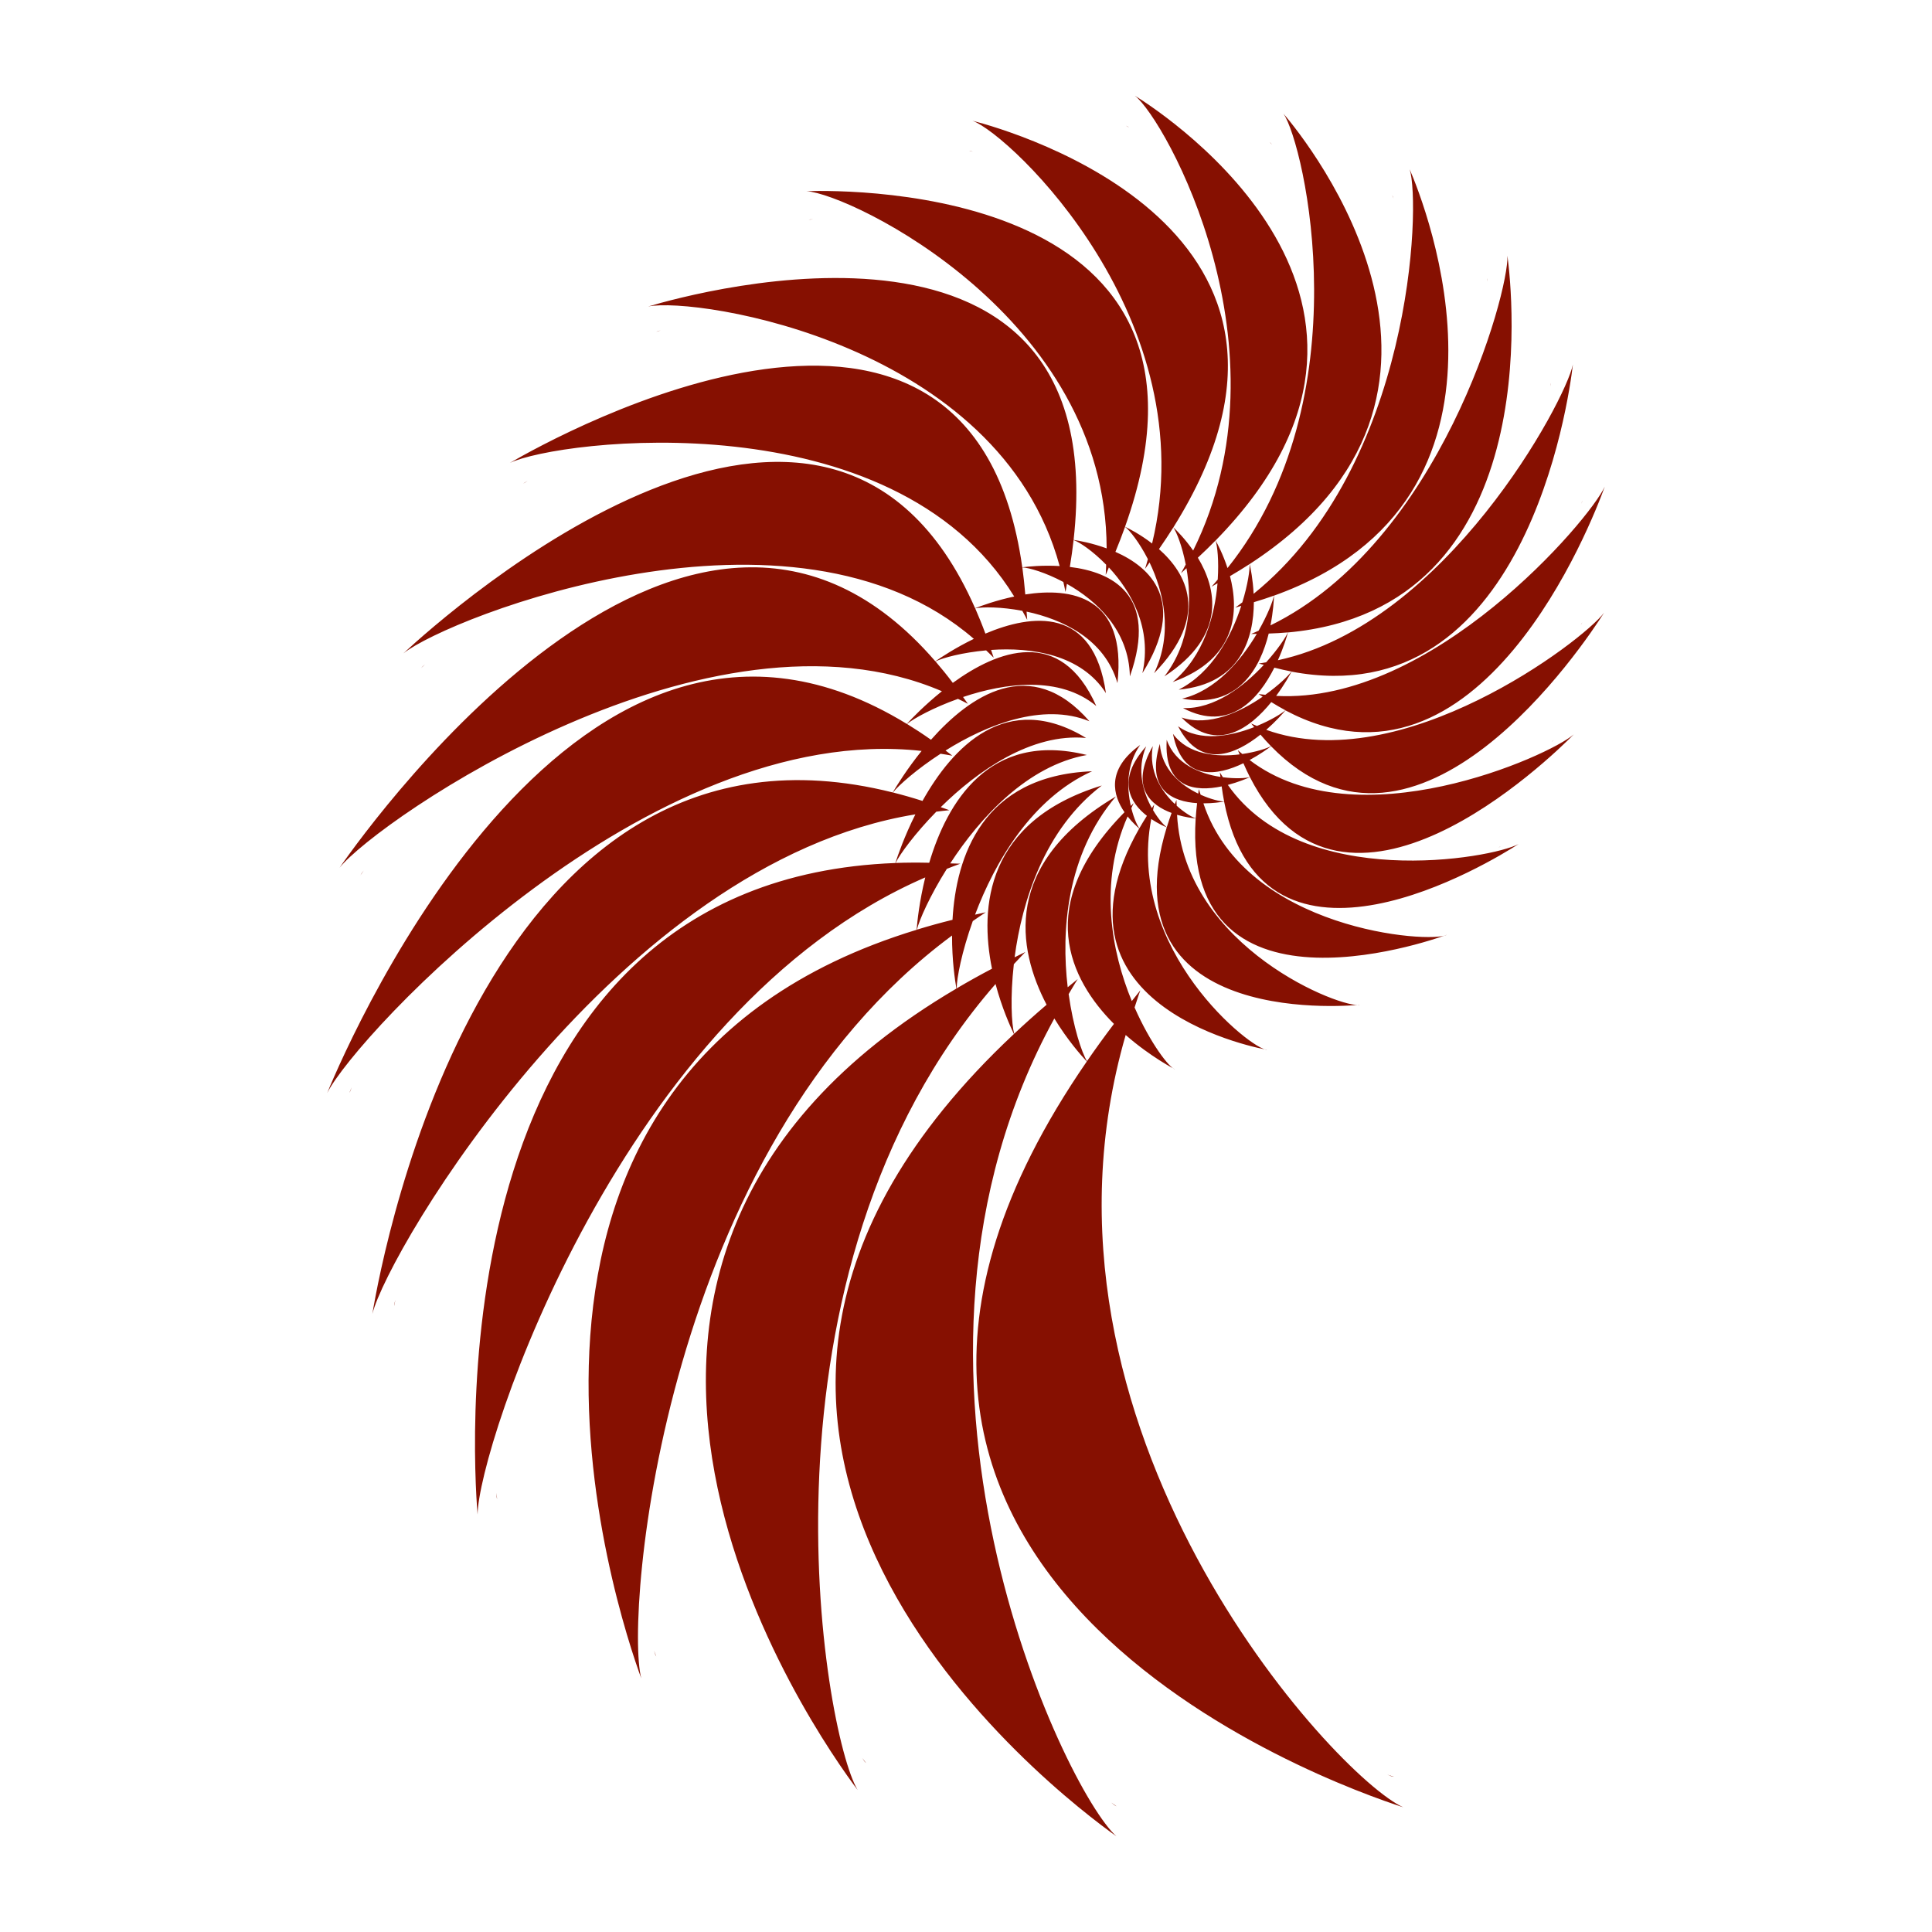<svg fill="#861001" xmlns="http://www.w3.org/2000/svg" xmlns:xlink="http://www.w3.org/1999/xlink" version="1.1" x="0px" y="0px" viewBox="0 0 100 100" enable-background="new 0 0 100 100" xml:space="preserve"><path d="M71.808,91.857c0.134,0.06,0.254,0.102,0.344,0.107C72.151,91.965,72.027,91.928,71.808,91.857z"></path><path d="M57.519,93.302c0.104,0.092,0.198,0.163,0.275,0.192C57.794,93.494,57.693,93.427,57.519,93.302z"></path><path d="M44.63,90.996c0.069,0.116,0.137,0.21,0.197,0.258C44.827,91.254,44.755,91.163,44.63,90.996z"></path><path d="M33.854,85.438c0.034,0.129,0.07,0.236,0.112,0.299C33.967,85.736,33.925,85.63,33.854,85.438z"></path><path d="M25.729,77.594c0,0-0.012-0.121-0.028-0.319C25.7,77.408,25.707,77.522,25.729,77.594z"></path><path d="M20.461,67.281c-0.032,0.129-0.053,0.24-0.05,0.314C20.411,67.596,20.428,67.482,20.461,67.281z"></path><path d="M18.211,56.274c-0.058,0.116-0.103,0.218-0.117,0.29C18.094,56.564,18.135,56.46,18.211,56.274z"></path><path d="M18.827,45.058c-0.079,0.097-0.142,0.185-0.172,0.25C18.655,45.308,18.716,45.217,18.827,45.058z"></path><path d="M21.796,34.58c0,0,0.075-0.072,0.209-0.197C21.914,34.456,21.838,34.524,21.796,34.58z"></path><path d="M27.31,24.895c-0.099,0.047-0.181,0.093-0.231,0.137C27.078,25.031,27.166,24.979,27.31,24.895z"></path><path d="M34.198,17.103c-0.098,0.02-0.181,0.043-0.235,0.072C33.963,17.174,34.053,17.146,34.198,17.103z"></path><path d="M41.858,11.367c0,0,0.085-0.004,0.224-0.009C41.992,11.353,41.913,11.354,41.858,11.367z"></path><path d="M50.354,7.851c-0.078-0.029-0.147-0.048-0.198-0.049C50.156,7.802,50.232,7.82,50.354,7.851z"></path><path d="M58.445,6.605c-0.062-0.048-0.118-0.085-0.163-0.1C58.282,6.505,58.345,6.542,58.445,6.605z"></path><path d="M65.843,7.494C65.8,7.431,65.76,7.381,65.724,7.356C65.724,7.356,65.77,7.408,65.843,7.494z"></path><path d="M72.13,10.268c-0.022-0.071-0.047-0.13-0.072-0.164C72.058,10.104,72.086,10.166,72.13,10.268z"></path><path d="M76.998,14.575c-0.004-0.075-0.011-0.139-0.025-0.178C76.973,14.397,76.982,14.465,76.998,14.575z"></path><path d="M80.259,19.995c0.015-0.074,0.023-0.137,0.02-0.179C80.278,19.816,80.271,19.885,80.259,19.995z"></path><path d="M81.847,26.074c0.03-0.067,0.053-0.126,0.06-0.167C81.906,25.907,81.884,25.971,81.847,26.074z"></path><path d="M83.026,31.715c-1.088,1.46-10.49,8.578-17.485,6.061c0.494-0.434,0.858-0.846,0.994-1.006  c10.057,5.328,15.892-9.824,16.528-11.584c-0.776,1.718-8.925,11.272-17.01,10.833c0.413-0.56,0.694-1.062,0.797-1.255  c12.062,2.28,14.341-14.009,14.563-15.895c-0.381,1.883-6.565,13.429-15.27,15.305c0.294-0.657,0.463-1.222,0.521-1.438  c13.409-1.229,11.611-17.618,11.36-19.499c0.082,1.926-3.5,14.842-12.264,19.133c0.142-0.72,0.175-1.313,0.183-1.539  c13.931-5.006,7.775-20.328,7.021-22.069c0.586,1.834,0.124,15.334-8.077,21.974c-0.035-0.735-0.153-1.318-0.205-1.539  c13.507-8.802,3.001-21.851,1.749-23.317c1.098,1.604,4.1,14.774-2.895,23.523c-0.229-0.7-0.505-1.229-0.616-1.427  c12.069-12.346-2.463-21.956-4.176-23.021c1.583,1.24,8.177,13.102,3.014,23.541c-0.421-0.608-0.854-1.038-1.025-1.199  c9.631-15.363-8.307-20.509-10.396-21.047c2,0.745,12.082,10.326,9.295,21.882c-0.605-0.468-1.175-0.76-1.4-0.867  C64.492,9.683,44.102,9.819,41.742,9.894c2.316,0.151,15.506,6.535,15.538,18.49c-0.764-0.279-1.443-0.399-1.711-0.438  c2.097-18.765-19.531-12.827-22.02-12.082c2.501-0.515,18.169,1.896,21.298,13.435c-0.885-0.052-1.64,0.026-1.934,0.064  c-2.627-18.723-24.071-6.83-26.523-5.402c2.524-1.208,19.796-3.34,26.106,6.915c-0.94,0.198-1.714,0.483-2.025,0.606  c-7.625-17.343-27.323,0.231-29.593,2.338c2.367-1.885,20.169-8.863,29.528-0.753c-0.947,0.459-1.693,0.954-1.993,1.162  c-12.59-14.58-28.971,8.001-30.838,10.684c2.028-2.496,19.135-14.303,31.178-9.135c-0.888,0.714-1.554,1.405-1.817,1.691  C29.785,26.968,18.224,53.451,16.937,56.569c1.506-2.983,16.63-19.266,30.765-17.701c-0.758,0.94-1.287,1.798-1.494,2.149  c-20.941-5.259-26.372,23.606-26.934,26.988c0.829-3.314,12.684-23.34,28.106-25.854c-0.57,1.141-0.911,2.13-1.036,2.518  C22.732,45.569,24.443,75.01,24.72,78.392c0.024-3.444,7.438-26.158,23.171-32.977c-0.306,1.246-0.414,2.288-0.447,2.711  C22.586,55.7,32.009,83.642,33.192,86.873c-0.866-3.327,1.129-27.384,16.085-38.451c-0.002,1.291,0.152,2.328,0.227,2.746  c-24.451,14.393-7.21,38.694-5.114,41.481c-1.781-2.968-5.886-26.771,7.139-41.717c0.332,1.248,0.766,2.204,0.951,2.588  c-22.255,20.864,2.356,39.431,5.304,41.525c-2.661-2.36-13.184-24.185-3.212-42.329c0.675,1.108,1.382,1.91,1.68,2.227  C38.007,81.432,68.954,92.358,72.632,93.544c-3.439-1.522-20.266-19.607-14.367-39.973c1.313,1.15,2.558,1.78,2.558,1.78  c-0.291-0.071-1.271-1.325-2.097-3.205c0.102-0.296,0.188-0.593,0.299-0.889c-0.154,0.188-0.295,0.371-0.443,0.558  c-1.05-2.545-1.73-6.119-0.218-9.556c0.253,0.318,0.503,0.54,0.602,0.623c-5.355,9.416,6.624,11.456,6.624,11.456  c-0.775,0.034-7.302-5.149-6.002-11.946c0.353,0.236,0.675,0.379,0.802,0.431c-3.255,10.622,10.002,9.182,10.002,9.182  c-0.815,0.251-9.09-2.896-9.468-9.831c0.436,0.128,0.814,0.174,0.963,0.187c-0.708,11.187,13.005,6.021,13.005,6.021  c-0.803,0.475-10.408-0.21-12.605-6.801c0.496,0,0.912-0.063,1.073-0.093c2.019,10.374,13.883,3.074,15.242,2.199  c-1.405,0.754-11.173,2.475-15.049-3.06c0.539-0.143,0.978-0.327,1.143-0.403c4.829,9.446,15.543-0.978,16.763-2.212  c-1.299,1.129-11.23,5.569-16.779,1.327c0.535-0.291,0.952-0.594,1.109-0.714C73.364,46.374,82.051,33.253,83.026,31.715z   M64.302,39.027c-0.077-0.067-0.157-0.129-0.232-0.2c0.029,0.079,0.063,0.144,0.094,0.22c-1.174,0.146-2.658,0.025-3.451-1.063  c0.493,2.509,2.309,2.164,3.645,1.521c0.109,0.25,0.221,0.49,0.336,0.717c-0.21,0.059-0.756,0.092-1.397,0.008  c-0.052-0.086-0.107-0.166-0.157-0.255c0.008,0.084,0.021,0.156,0.031,0.237c-1.066-0.163-2.341-0.663-2.782-1.92  c-0.156,2.551,1.52,2.688,2.844,2.412c0.036,0.27,0.078,0.53,0.127,0.779c-0.198,0.002-0.678-0.106-1.215-0.348  c-0.027-0.102-0.07-0.19-0.094-0.293c-0.013,0.082-0.017,0.155-0.029,0.236c-0.896-0.434-1.897-1.246-1.989-2.573  c-0.737,2.422,0.7,2.988,1.929,3.065c-0.031,0.27-0.057,0.532-0.072,0.785c-0.175-0.05-0.571-0.278-0.984-0.65  c0-0.104-0.017-0.201-0.013-0.307c-0.031,0.076-0.052,0.146-0.082,0.221c-0.685-0.651-1.374-1.695-1.142-3.001  c-1.217,2.148-0.088,3.068,0.973,3.46c-0.091,0.253-0.175,0.5-0.249,0.739c-0.14-0.092-0.435-0.416-0.71-0.883  c0.023-0.1,0.032-0.197,0.06-0.299c-0.044,0.065-0.08,0.127-0.123,0.192c-0.448-0.807-0.807-1.993-0.295-3.194  c-1.574,1.761-0.8,2.94,0.039,3.594c-0.138,0.217-0.269,0.432-0.388,0.642c-0.099-0.109-0.28-0.49-0.418-1.034  c0.044-0.089,0.073-0.179,0.12-0.267c-0.053,0.049-0.096,0.098-0.146,0.146c-0.205-0.896-0.248-2.126,0.484-3.155  c-1.797,1.293-1.395,2.634-0.812,3.481c-4.749,4.824-2.83,8.666-0.546,10.957c-0.495,0.653-0.958,1.295-1.396,1.93  c-0.276-0.456-0.711-1.764-0.949-3.473c0.159-0.258,0.303-0.521,0.471-0.778c-0.18,0.142-0.346,0.283-0.52,0.424  c-0.345-2.915-0.067-6.859,2.493-9.874c-5.895,3.488-5.099,7.881-3.585,10.779c-0.587,0.501-1.146,1.002-1.678,1.502  c-0.137-0.512-0.21-1.888-0.018-3.601c0.2-0.209,0.39-0.426,0.597-0.632c-0.19,0.091-0.37,0.184-0.557,0.275  c0.384-2.904,1.557-6.643,4.514-8.892c-5.996,1.843-6.332,6.292-5.685,9.483c-0.634,0.332-1.241,0.672-1.827,1.017  c0.002-0.53,0.26-1.878,0.833-3.482c0.225-0.15,0.442-0.311,0.672-0.455c-0.189,0.038-0.369,0.081-0.554,0.122  c1.021-2.706,2.93-6.014,6.056-7.422c-5.699,0.229-7.041,4.44-7.223,7.689c-0.635,0.156-1.248,0.328-1.843,0.51  c0.126-0.512,0.67-1.747,1.549-3.148c0.233-0.088,0.461-0.186,0.697-0.266c-0.18-0.013-0.343-0.006-0.521-0.016  c1.532-2.352,3.989-5.06,7.071-5.611c-5.071-1.257-7.238,2.482-8.158,5.578c-0.595-0.013-1.177-0.011-1.742,0.01  c0.221-0.451,0.994-1.516,2.109-2.654c0.226-0.023,0.449-0.06,0.676-0.076c-0.151-0.058-0.297-0.104-0.447-0.158  c1.899-1.873,4.69-3.846,7.521-3.582c-4.147-2.521-6.927,0.512-8.466,3.259c-0.519-0.166-1.028-0.311-1.53-0.437  c0.311-0.385,1.232-1.203,2.466-2.005c0.203,0.035,0.408,0.059,0.611,0.102c-0.119-0.094-0.236-0.178-0.354-0.269  c2.108-1.317,5.023-2.502,7.448-1.514c-3.05-3.509-6.204-1.299-8.201,0.957c-0.417-0.295-0.831-0.565-1.242-0.818  c0.363-0.291,1.366-0.843,2.638-1.298c0.17,0.086,0.345,0.161,0.513,0.256c-0.083-0.122-0.166-0.233-0.249-0.352  c2.161-0.727,5-1.115,6.896,0.466c-1.853-4.178-5.142-2.859-7.426-1.198c-0.296-0.393-0.596-0.762-0.897-1.111  c0.388-0.188,1.397-0.46,2.622-0.571c0.129,0.128,0.264,0.246,0.39,0.38c-0.044-0.139-0.091-0.268-0.135-0.403  c2.067-0.143,4.652,0.217,5.945,2.235c-0.644-4.517-3.843-4.094-6.239-3.08c-0.168-0.457-0.345-0.89-0.527-1.307  c0.383-0.08,1.335-0.083,2.437,0.127c0.084,0.157,0.175,0.306,0.254,0.468c-0.007-0.149-0.024-0.279-0.032-0.426  c1.852,0.396,4.041,1.411,4.703,3.699c0.499-4.538-2.424-4.95-4.77-4.588c-0.041-0.483-0.091-0.952-0.153-1.4  c0.35,0.017,1.194,0.261,2.123,0.754c0.036,0.173,0.081,0.34,0.112,0.518c0.03-0.146,0.045-0.276,0.072-0.419  c1.532,0.861,3.216,2.408,3.259,4.789c1.506-4.254-0.962-5.409-3.107-5.666c0.078-0.478,0.145-0.943,0.194-1.392  c0.303,0.105,0.986,0.56,1.686,1.276c-0.009,0.177-0.009,0.351-0.023,0.529c0.062-0.133,0.104-0.256,0.163-0.387  c1.143,1.229,2.258,3.16,1.735,5.471c2.323-3.721,0.426-5.475-1.396-6.277c0.181-0.441,0.349-0.874,0.498-1.295  c0.24,0.181,0.735,0.796,1.182,1.671c-0.05,0.169-0.091,0.336-0.146,0.505c0.085-0.113,0.151-0.22,0.233-0.332  c0.715,1.484,1.239,3.637,0.236,5.733c2.917-2.991,1.663-5.178,0.251-6.425c0.263-0.379,0.513-0.754,0.742-1.121  c0.169,0.235,0.458,0.959,0.644,1.919c-0.082,0.15-0.157,0.302-0.245,0.45c0.101-0.087,0.185-0.172,0.283-0.26  c0.277,1.618,0.231,3.834-1.142,5.599c3.265-2.135,2.679-4.57,1.731-6.142c0.32-0.298,0.628-0.595,0.916-0.89  c0.093,0.273,0.177,1.046,0.113,2.02c-0.107,0.124-0.209,0.251-0.321,0.372c0.109-0.059,0.203-0.119,0.31-0.179  c-0.137,1.635-0.697,3.764-2.32,5.113c3.369-1.218,3.426-3.72,2.965-5.482c0.351-0.205,0.69-0.413,1.015-0.624  c0.018,0.288-0.091,1.057-0.375,1.98c-0.123,0.091-0.242,0.188-0.369,0.275c0.109-0.028,0.206-0.063,0.313-0.092  c-0.503,1.544-1.498,3.454-3.239,4.338c3.244-0.304,3.882-2.707,3.891-4.528c0.358-0.107,0.706-0.22,1.04-0.34  c-0.053,0.282-0.328,0.995-0.795,1.815c-0.13,0.056-0.257,0.118-0.39,0.17c0.103,0.002,0.195-0.007,0.297-0.007  c-0.806,1.36-2.128,2.948-3.865,3.352c2.921,0.546,4.046-1.609,4.482-3.367c0.339-0.012,0.671-0.03,0.992-0.059  c-0.111,0.258-0.521,0.876-1.124,1.547c-0.128,0.021-0.256,0.048-0.385,0.063c0.09,0.028,0.175,0.044,0.264,0.07  c-1.028,1.106-2.563,2.298-4.184,2.237c2.438,1.283,3.932-0.508,4.729-2.092c0.301,0.076,0.596,0.145,0.885,0.199  c-0.159,0.221-0.664,0.712-1.353,1.204c-0.116-0.014-0.233-0.021-0.35-0.038c0.071,0.051,0.142,0.088,0.214,0.136  c-1.163,0.802-2.792,1.556-4.201,1.079c1.838,1.869,3.573,0.526,4.646-0.798c0.246,0.152,0.489,0.294,0.73,0.422  c-0.191,0.172-0.752,0.516-1.472,0.813c-0.099-0.043-0.2-0.08-0.299-0.127c0.052,0.067,0.104,0.121,0.156,0.187  c-1.21,0.474-2.816,0.78-3.94-0.045c1.173,2.281,3.012,1.434,4.265,0.433c0.18,0.21,0.36,0.41,0.542,0.596  C65.574,38.74,65.003,38.926,64.302,39.027z"></path><path d="M81.811,32.357c0.043-0.057,0.076-0.108,0.092-0.146C81.902,32.211,81.868,32.267,81.811,32.357z"></path><path d="M80.416,38.299c0,0-0.043,0.045-0.115,0.118C80.352,38.373,80.394,38.332,80.416,38.299z"></path><path d="M77.552,43.879c0.055-0.029,0.101-0.058,0.128-0.083C77.68,43.795,77.631,43.828,77.552,43.879z"></path></svg>